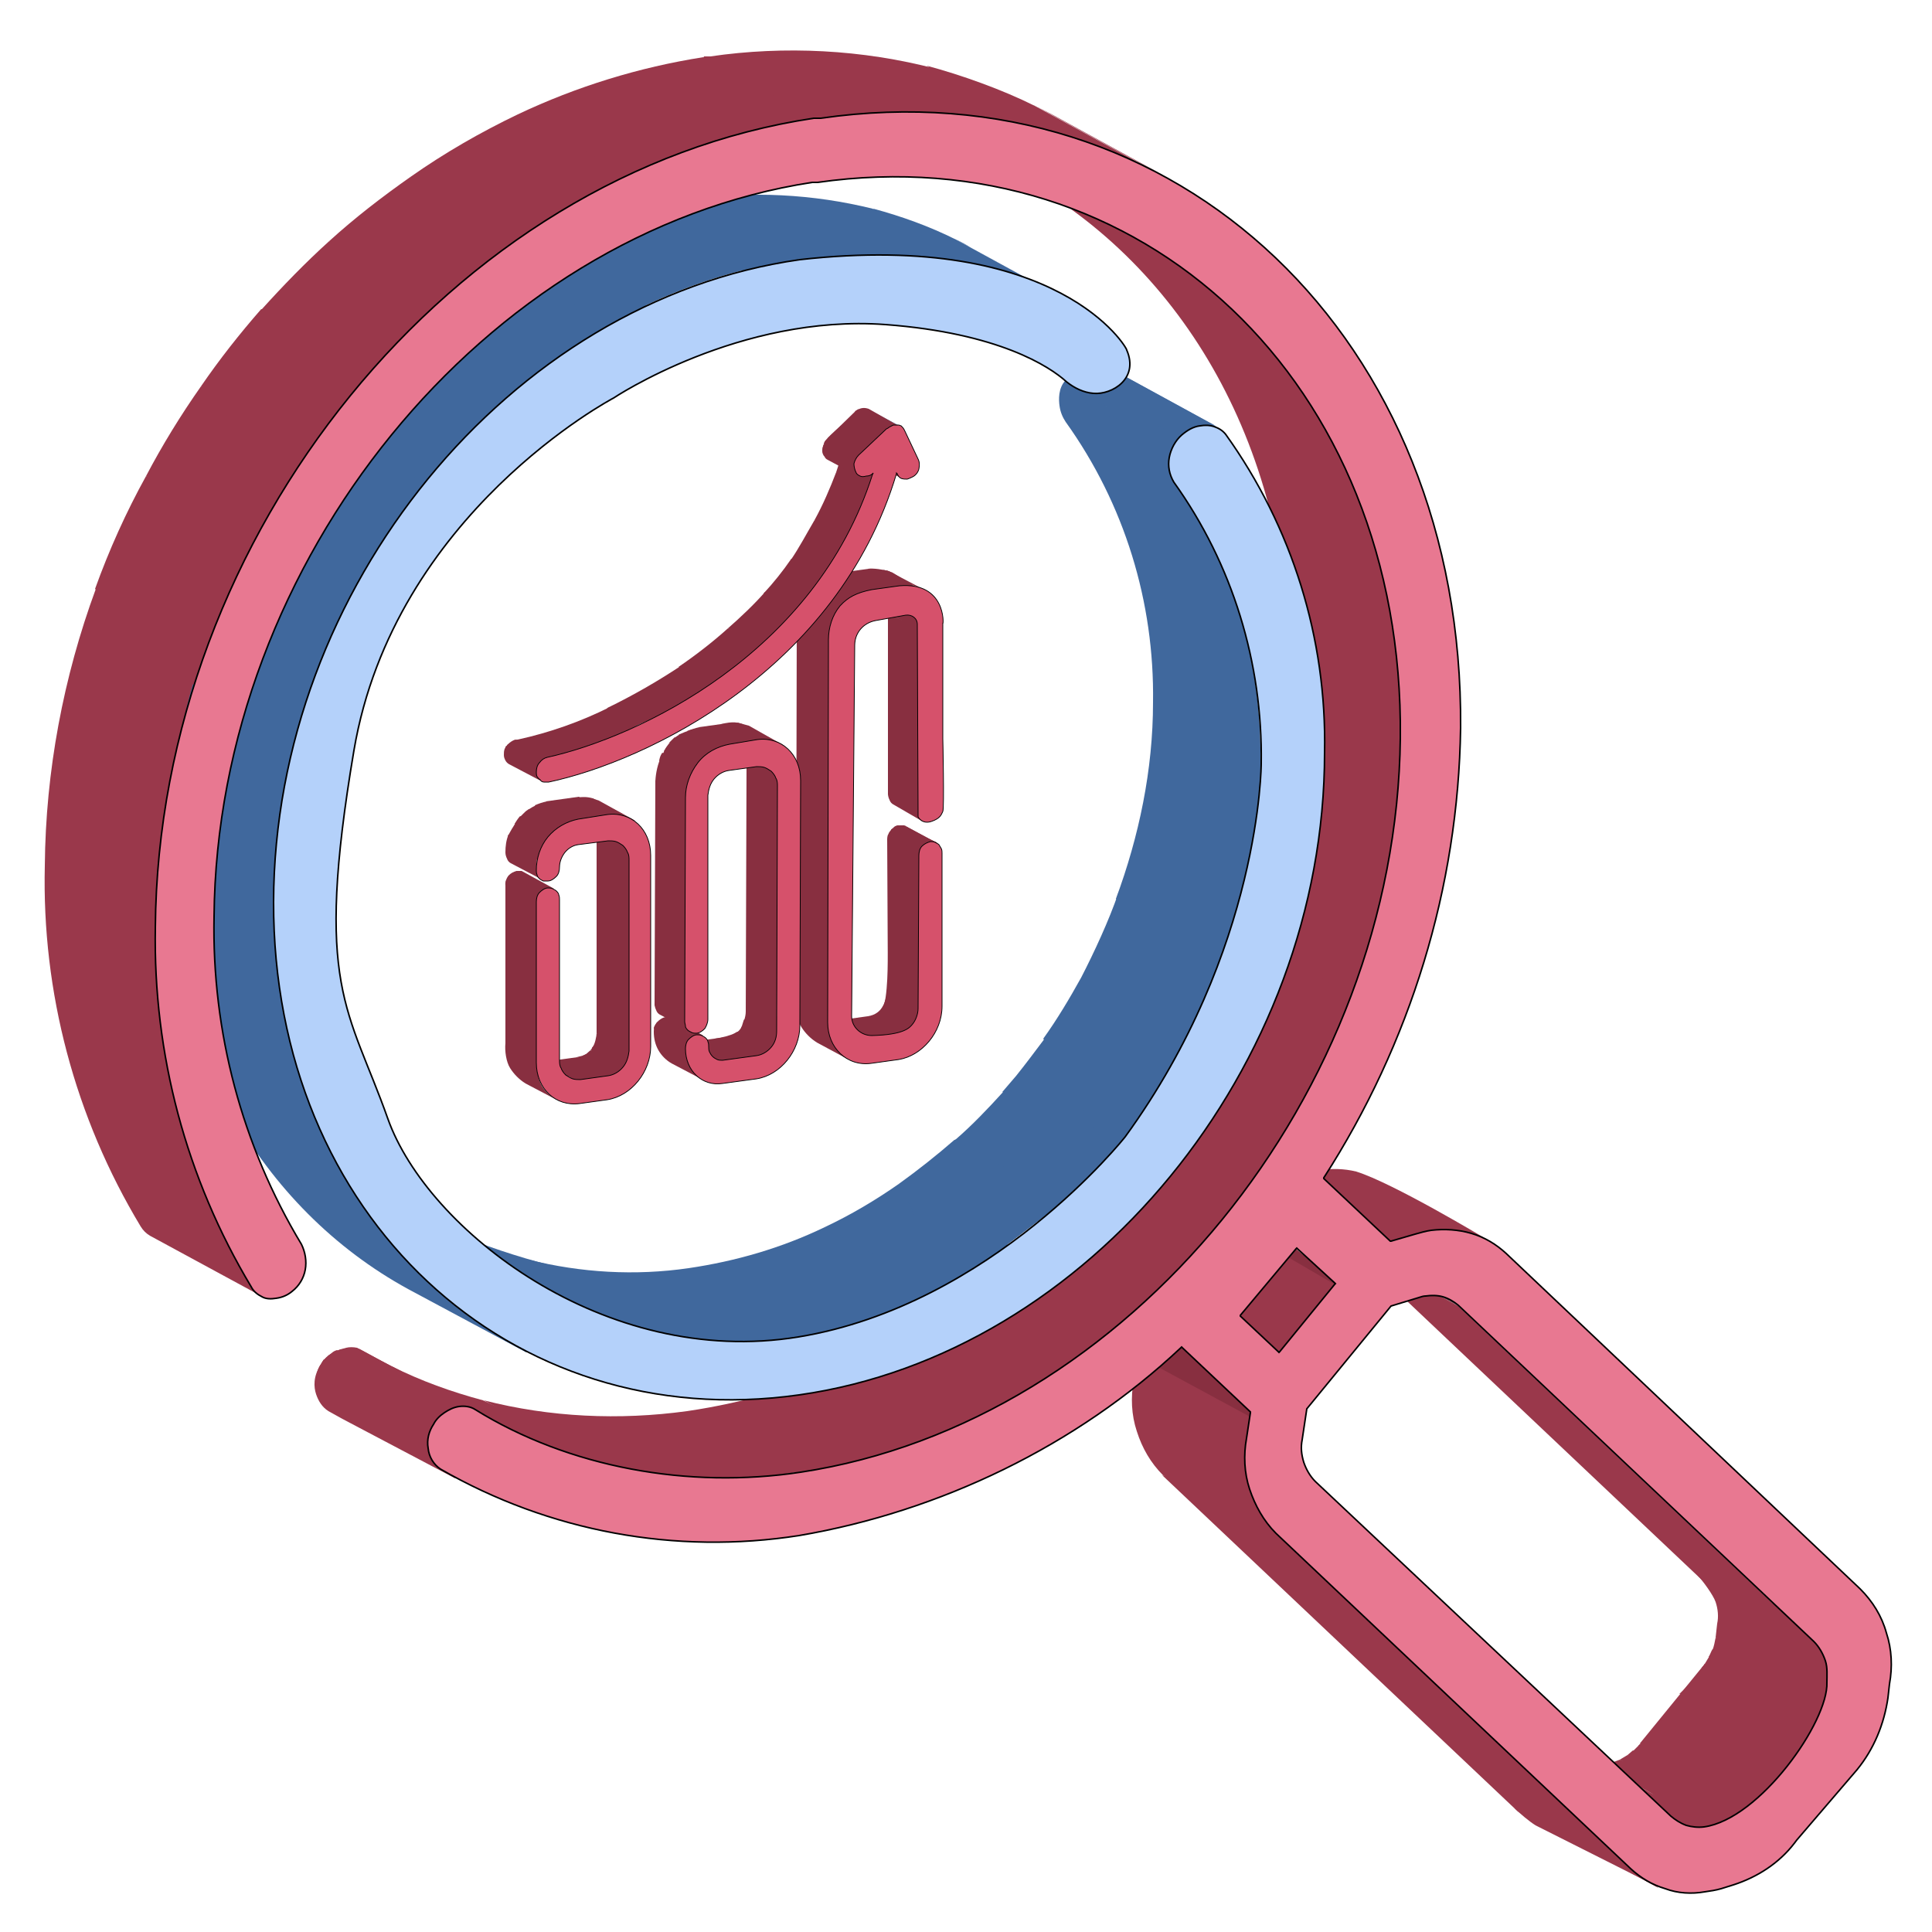<svg version="1.1" id="Слой_1" xmlns="http://www.w3.org/2000/svg" x="0" y="0" viewBox="0 0 250 250" xml:space="preserve"><style>.st0{fill:#40689d}.st1{fill:#9a384b}.st3{fill:#882f40}.st6{fill:#d6516b;stroke:#000;stroke-width:.1}</style><path class="st0" d="M98.3 38.2l-9-12.4c7.9-1.1 15.9-.7 23.6 1.2l14.1 7.7c-7.7-2-16.5 1.1-23.6-1.2M68.1 175l-15.3-8.2c-19-10.4-31.6-31.6-31.6-57.9 0-9.9 1.8-19.7 5.2-29l21-1.6c-3.4 9.3-7.8 28.1-7.8 38 0 26.2 9.5 47.3 28.5 57.7"/><path class="st0" d="M37.9 117L26.4 80c1.5-3.9 3.3-7.8 5.3-11.5L50 72.2c-2 3.7-4.3 15-5.7 18.9"/><path class="st0" d="M45.7 76.2l-14-7.7c1.7-3.1 3.5-6.1 5.5-9l33.9-10c-2 2.9-23.7 23.6-25.4 26.7"/><path class="st0" d="M51.2 67.2l-14.1-7.7c1.9-2.7 4-5.3 6.2-7.8l23.5 2.2c-2.2 2.5-13.6 10.6-15.6 13.3"/><path class="st0" d="M57.4 59.4l-14.1-7.7c2.2-2.5 4.6-4.8 7.1-7l14.1 7.7c-2.4 2.2-4.8 4.6-6.9 7"/><path class="st0" d="M64.3 52.4l-14-7.7c2.6-2.3 5.4-4.5 8.2-6.5l14.1 7.7c-2.9 2-5.6 4.2-8.3 6.5"/><path class="st0" d="M52.8 66l5.6-27.9c3.5-2.4 7.2-4.6 11.1-6.4l14.1 7.7c-3.8 1.8-7.6 5.7-11.2 8.1"/><path class="st0" d="M79.5 47.6l-10-15.8c6.3-3 13-5 19.9-6l14.1 7.7c-6.9 1-13.6 3-19.9 6m34.8 1L113 27c3.7 1 7.3 2.3 10.7 4l14.1 7.7c-3.4-1.7-7-3-10.7-4"/><path class="st0" d="M137.8 38.7L123.7 31c.7.3 1.4.7 2 1.1l14.1 7.7c-.7-.4-1.3-.8-2-1.1z"/><path class="st1" d="M234.3 223.5l-14.1-7.7c.1-.1.3-.3.4-.5l14.3 7.7-.4.5"/><path class="st1" d="M234.9 223l-14.9-6.7 1.5-2.5 13.9 8.4-.5.8z"/><path class="st1" d="M235.2 222.2l-14.1-7.8c.2-.3.3-.7.5-1l14.1 7.7c-.2.4-.3.7-.5 1.1"/><path class="st1" d="M235.7 221.2l-14.1-7.7c.2-.5.3-1.1.4-1.6l14.1 7.7c-.1.5-.3 1.1-.4 1.6z"/><path class="st1" d="M236.9 222.3L222 211.9l.2-1.8 14.1 7.7.6 4.5z"/><path class="st1" d="M229.1 236.9l-16.9-11.3 8.4-10.3 21.6-4.2-13.1 25.8z"/><path class="st1" d="M220 237.2l-11.2-9.2.8-.3 17.8 6.5-7.4 3z"/><path class="st1" d="M223.7 235.4l-14.1-7.7c.3-.2.7-.4 1-.6l18.8 3.2c-.3.3-5.3 4.9-5.7 5.1z"/><path class="st1" d="M224.7 234.8l-14.1-7.7.7-.6 14.2 7.7-.8.6"/><path class="st1" d="M225.6 234.2l-14.5-7.4 1.5-1.5 13.7 8.3c-.3.2-.5.4-.7.6z"/><path class="st1" d="M226.1 233.6l-14.1-7.7.2-.2 14.1 7.7-.2.2zm-8.8-14.4c6.1-5.7 4.9-9.1 4.9-9.1.2-.9.1-1.9-.2-2.8-.3-.9-1.7-2.8-2.3-3.4l15.4 5.7c.7.7.8 4.5 1.1 5.4s.3 1.9.2 2.8m-15.1 18.4l-14.1-7.7 1.6-.5 14.1 7.7-1.6.5zm-4.1-.3l-14.1-7.7 14.1 7.7h-.2m.4.1l-14.1-7.7.9.3 14.1 7.6-.9-.2"/><path class="st1" d="M217.5 236.7l-13.3-8.1c.7.1 1.4.1 2 0 .3 0 .6-.1.9-.2l14.1 7.8c-.3.1-.6.2-.9.2-.7.1-1.4.1-2 0m-4.3 7.5l-15.3-7.7c-.8-.5-2-1.5-2.7-2.2l14.3 4.3c.7.7 3.5 4.4 4.4 4.8m20-30.6l-14.1-7.7-46-43.5 14.1 7.7 46 43.5z"/><path d="M188.7 169l-14.1-7.7c-.3-.3-.6-.5-1-.7l14.1 7.7c.4.2.7.5 1 .7" fill="#793e4b"/><path class="st1" d="M214.6 244.3l-18.2-9.9-46-43.5 20.9 5.7 43.3 47.7zm-34.9-80.9l-11.1-11.5c.7-.2 1.4-.4 2.1-.5 1.6-.2 3.2-.2 4.8.2 4.8 1.5 16.6 8.6 16.6 8.6-1.5-.4-6-.2-7.5 0-.7.1-1.6.4-2.3.7"/><path class="st1" d="M189.5 159.4l-14.1-7.7c.7.2 1.5.5 2.2.8l14 7.7c-.7-.3-1.4-.6-2.2-.8"/><path class="st1" d="M191.5 160.2l-14-7.8.4.2 14.1 7.7-.5-.1zm-11.8.3l-14.1-7.7 3-.9 14.1 7.7-3 .9zm-15.1 38.1l-14.1-7.7c-1.6-1.6-2.7-3.5-3.4-5.7-.7-2.1-.8-4.4-.4-6.6l14.1 7.7c-.4 2.2-.3 4.5.4 6.7s8.7 4.4 10.2 6"/><path class="st1" d="M162.5 196.1l-15.9-17.4.5-3.3 16.2 7.3-.8 13.4zm3.4-19l-14.6-10 7.7-9.6 17.2 10.6-10.3 9z"/><path class="st3" d="M174.6 167.3l-15.8-9.2-5.2-4.2 14.1 7.7 6.9 5.7zm-9.2 18l-18.3-9.9-8.8-8.3 17.2 3.6 9.9 14.6z"/><path class="st1" d="M62.6 183.4l-14.1-7.7 2.2 1.1 14.1 7.7-2.2-1.1z"/><path class="st1" d="M62.3 186.6l-11.6-9.8c3.8 1.9 7.7 3.3 11.8 4.4l21.8 10.3c-4.1-1.1-18.2-3-22-4.9z"/><path class="st1" d="M76.7 188.9l-14.1-7.7c8.6 2.2 17.5 2.6 26.3 1.4 7.5-1.1 15.6-3.4 22.5-6.7l14.7 7.6c-6.4 4.1-14.9 5.8-22.4 7h-.5c-8.8 1.3-17.8 1.2-26.3-1"/><path class="st1" d="M126 184l-14.9-7.9c4.4-2.1 8.9-4.9 12.9-7.7l22.4 4.7c-4 2.8-16 8.9-20.4 10.9z"/><path class="st1" d="M138.9 176.6l-15-8.1c3.3-2.3 6.5-4.8 9.4-7.5l15 7.6c-2.9 2.7-6 5.7-9.4 8z"/><path class="st1" d="M145.3 175.9L133.4 161c2.8-2.5 5.5-5.2 8-8.1l29.5 1.5c-2.5 2.9-22.7 19-25.6 21.5z"/><path class="st1" d="M152.7 166.5l-11.3-13.6c2.5-2.9 4.9-5.9 7.1-9l27-5.7c-2.2 3.2-20.2 25.4-22.8 28.3z"/><path class="st1" d="M164.3 152.2l-15.8-8.3c2.3-3.4 4.5-6.8 6.4-10.4l15.8 8.3c-1.9 3.6-4.1 7-6.4 10.4z"/><path class="st1" d="M167.1 153.1L155 133.5c2.3-4.3 4.3-8.7 5.9-13.3l21.7 1.1c-1.6 4.6-13.2 27.5-15.5 31.8z"/><path class="st1" d="M176.2 129.8l-15.3-9.6c3.9-10.4 5.9-21.4 6-32.5.2-29.5-13.7-53.2-34.9-64.8l14.9 6.5c21.2 11.6 36 35.6 35.8 65.1-.1 11.1-2.6 24.9-6.5 35.3zM58.9 191.3l-14.6-7.7-1.8-1c-.8-.5-1.3-1.3-1.6-2.2s-.4-2.3.6-3.8l15.8 8.1c-.4.9-.5 1.8-.2 2.8.3.9-.3 1.9.5 2.5l1.9.2"/><path class="st1" d="M55.3 185.3L41 178.1c0-1 .5-1.5.5-1.5l14.1 8.1c-.2.1-.3.4-.3.6z"/><path class="st1" d="M55.4 184.6l-14.1-7.7c.7-1.4 1.1-1.2 1.2-1.4l13.4 8-.5 1.1v.2-.2z"/><path class="st1" d="M55.7 184.1l-14.1-7.7c.1-.2.2-.3.3-.5l14.1 7.7c.1.1-.1.3-.3.5z"/><path class="st1" d="M56.1 183.6s-16.3-4.3-14.1-7.7c.5-.8 2.1-1.3 2.1-1.3l12.4 8.6-.4.4"/><path class="st1" d="M56.5 183.2l-14.1-7.7.5-.4 14.1 7.7-.5.4"/><path class="st1" d="M57 182.8l-14.1-7.7c.2-.2.4-.3.7-.4l14.1 7.7-.7.4z"/><path class="st1" d="M54.9 185.9l-11.3-11.1c.4-.2.8-.3 1.2-.4.4-.1.9-.1 1.4 0l15.1 8.1c-.4-.1-1.9-.5-2.4-.4-.5 0-3.6 3.6-4 3.8z"/><path class="st1" d="M60.2 182.1L46 174.4l.6.2 14.1 7.7-.5-.2m.6.3l-14.1-7.7 14.1 7.7zM82.1 26.7l9-19.4h.8c9.6-1.4 19.7-.9 29.2 1.6l14.9 8c-9.4-2.4-19.7-2.4-29.3-1h-.9"/><path class="st1" d="M135 17.5l-15.1-9c4.5 1.2 9.8 3.1 14 5.2l14.1 7.7c-4.2-2.1-8.5-2.8-13-3.9zm12.9 3.8l-14.1-7.7 2.5 1.3 14.1 7.7-2.5-1.3zM33.6 167.6l-14.2-7.7c-.5-.3-.9-.7-1.2-1.2C9.7 144.6 5.4 128.4 5.8 112c.1-12.2 2.4-24.4 6.6-35.8l14.1 7.7c-4.3 11.5-5.1 23.8-5.2 36-.4 16.4 4.3 30.5 12.7 44.5.3.5-1.1 2.8-.6 3.1"/><path class="st1" d="M25 88.6L12.3 76.2c1.8-5 4-9.9 6.6-14.6l16 7.9c-2.5 4.7-5.5 12.1-7.4 17.1"/><path class="st1" d="M33 73.7L18.9 61.6c2.1-4 4.5-7.9 7.1-11.6l16.3 8.1c-2.6 3.7-6 7.8-8.2 11.8"/><path class="st1" d="M39.3 64.8L26 50c2.4-3.5 5-6.8 7.8-10L55 45.5c-2.8 3.2-10.9 9.8-13.3 13.3"/><path class="st1" d="M47.9 47.8l-14.1-7.7c2.8-3.1 5.7-6.1 8.8-8.9l19.8 8.3c-3.1 2.8-11.7 5.2-14.5 8.3"/><path class="st1" d="M54.8 43.6L42.6 31.2c3.3-3 6.8-5.7 10.5-8.3l14.1 7.7c-3.7 2.5-4.9 9.5-8.3 12.5"/><path class="st1" d="M59.6 38.9l-6.5-16c4.4-3.1 9.1-5.8 13.9-8.1l36.1 1.7c-4.9 2.3-34 16.4-38.4 19.5"/><path class="st1" d="M81.1 22.5L67 14.8c7.6-3.6 15.7-6.1 24-7.4l14.1 7.7c-8.3 1.3-16.4 3.8-24 7.4"/><path d="M236.4 217.7c0-.9.1-1.9-.2-2.8-.3-.9-.8-1.8-1.5-2.5h0l-46-43.5h0c-.6-.5-1.3-.9-2-1.1-.7-.2-1.5-.2-2.2-.1-.3 0-.6.1-.9.2h0L180 169h0l-10.9 13.3h0l-.6 4h0c-.2 1-.1 1.9.2 2.9.3.9.8 1.8 1.5 2.5h0l46 43.3c.6.5 1.2.9 2 1.2.7.2 1.5.3 2.3.2 7.2-1 16.1-13.6 15.9-18.7zm-132.8-27.2c42.4-6.4 77.1-49 77.6-95s-33.4-77.9-75.4-71.9h-.7 0c-42.4 6.5-77 49-77.4 95-.3 14.9 3.6 29.6 11.3 42.4.5 1 .7 2.2.5 3.3s-.8 2.1-1.7 2.8h0c-.6.5-1.3.8-2.1.9h0c-.6.1-1.3.1-1.8-.2-.6-.3-1.1-.7-1.4-1.3h0c-8.4-14-12.7-30.1-12.4-46.5h0c.4-50.9 38.5-97.7 85.2-104.7h.9c46.2-6.7 83.2 28.6 82.8 78.9-.3 20.7-6.5 40.8-17.7 58.2v.1l.1.1 8.5 8h.1l3.1-.9h0c.7-.2 1.4-.4 2.1-.5h0c1.7-.2 3.5-.1 5.2.4s3.2 1.4 4.5 2.6h0l45.8 43.4h0c1.6 1.6 2.8 3.5 3.4 5.7.7 2.1.8 4.4.4 6.6h0l-.2 1.8h0c-.5 3.4-1.8 6.6-4 9.3h0l-7.8 9.1-.3.4c-2 2.6-4.8 4.4-7.9 5.4h0l-1.6.5h0c-.7.2-1.4.3-2.1.4h0c-1.7.3-3.5.2-5.1-.4-1.7-.5-3.2-1.4-4.5-2.6h0l-45.9-43.4h0c-1.6-1.6-2.7-3.6-3.4-5.7-.7-2.1-.8-4.4-.4-6.6h0l.5-3.3v-.1h0l-8.8-8.3-.1-.1-.1.1c-13.5 12.7-31.2 21.2-49.4 24.3h0c-16 2.5-32.3-.5-46.4-8.6-.9-.6-1.5-1.6-1.6-2.7-.2-1.1.1-2.2.7-3.1h0c.3-.6.8-1.1 1.4-1.5s1.2-.7 1.9-.8c.7-.1 1.5 0 2.1.4h0c12.1 7.5 27.6 10.3 42.1 8.1m56.9-20.3h0v.1l4.9 4.6.1.1.1-.1 7.1-8.7.1-.1-.1-.1-4.8-4.4-.1-.1-.1.1-7.2 8.6h0z" fill="#e87891" stroke="#000" stroke-width=".2"/><path class="st0" d="M71.3 166.3l-14.1-7.7 1.8.9 14.1 7.7-1.8-.9"/><path class="st0" d="M65.7 168.6l-6.8-9.1c3 1.5 8.7 3.3 11.9 4.1l14.1 7.7c-3.1-.8-16.4-.3-19.2-2.7z"/><path class="st0" d="M74.6 173.4L68.4 163c6.8 1.7 13.8 2.1 20.7 1.1 6.1-.9 12-2.6 17.6-5.3l29.2 3.1c-5.6 2.6-25.1 16-31.2 16.9-6.9 1-15.6-2.1-22.4-3.8"/><path class="st0" d="M120.8 166.5l-14.1-7.7c3.4-1.6 6.6-3.5 9.6-5.6l14.1 7.7c-3 2.1-6.3 4-9.6 5.6"/><path class="st0" d="M125.1 170.7l-8.8-17.5c2.5-1.8 4.9-3.7 7.2-5.7l34.7-8.3c-2.3 2.1-25.3 20-27.8 21.8"/><path class="st0" d="M137.7 155.2l-14.1-7.7c2.2-1.9 4.2-4 6.2-6.2l20.8.1c-2 2.1-10.8 11.8-12.9 13.8"/><path class="st0" d="M143.8 149l-14.1-7.7 1.8-2.1c1.2-1.5 2.4-3.1 3.6-4.7l14.1 7.7c-1.1 1.6-2.3 3.1-3.6 4.7l-1.8 2.1z"/><path class="st0" d="M144.1 150.4l-9.1-16c1.8-2.5 3.4-5.2 4.9-7.9l20.6.7c-1.5 2.7-9.6 12.4-11.4 14.9"/><path class="st0" d="M154 134.2l-14.1-7.7c1.7-3.3 3.6-7.4 4.8-10.9l14 8.5c-1.3 3.5-2.8 6.8-4.5 10.1"/><path class="st0" d="M158.7 124.1l-7.8-2.3-6.5-5.5c3-8.1 4.8-16.7 4.8-25.4.2-13-3.7-25.7-11.3-36.3-.4-.6-.7-1.3-.8-2.1-.1-.7-.2-2.3.8-3.3l13.6 8.8c-.3.7-.4 1.4-.4 2.1s.3 1.4.7 2.1c7.6 10.6 11.5 23.3 11.3 36.3.1 8.8-1.4 17.5-4.4 25.6z"/><path class="st0" d="M151.4 58.1l-14.1-7.7c.1-.2.2-.5.3-.7l14.1 7.7c-.1.2-.2.5-.3.7zm.4-.7l-14.1-7.7.3-.6 14.1 7.7c-.1.3-.2.4-.3.6"/><path class="st0" d="M152.1 56.9L138 49.2c.1-.2.2-.3.4-.5l14.2 7.7-.5.5"/><path class="st0" d="M152.5 56.4l-14.1-7.7.4-.4 14.1 7.8-.4.3"/><path class="st0" d="M152.9 56.1l-14.1-7.7.5-.4 14.1 7.7-.5.4z"/><path class="st0" d="M150.9 62.2l-11.6-14.3c.2-.1.4-.3.7-.4l16.9 8.7-6 6z"/><path class="st0" d="M153.4 57.7L140 47.5c.4-.2.8-.3 1.2-.4.5-.1 1-.1 1.4 0l14.8 8.1c-.5-.1-1 .4-1.5.5s-2.2 1.9-2.5 2z"/><path class="st0" d="M156.7 54.9l-14.1-7.7c.2 0 .4.1.6.2l14.1 7.7c-.2-.1-.4-.1-.6-.2zm.6.2l-14.1-7.7 14.1 7.7"/><path d="M103.5 33.6h0c-37.6 5.3-68 42.6-68.1 83.1-.1 40.6 30.5 69.1 68 63.8 37.5-5.3 68-42.5 68-83.1h0c.3-14.8-4.2-29.2-12.8-41.2-.4-.5-.9-.8-1.5-1s-1.2-.2-1.8-.1h0c-.9.1-1.7.6-2.4 1.2h0c-.8.7-1.4 1.8-1.6 2.9-.2 1.1 0 2.2.6 3.2 7.6 10.6 11.5 23.4 11.3 36.4h0s0 24.1-17.6 48.3c0 0-17.2 21.8-42.3 25.9s-48-13.9-53.1-28.2c-5.1-14.4-9.6-17-4.4-47.7s33.6-45.6 33.6-45.6 16.3-10.9 35.2-9.5c14.6 1.1 21.2 5.4 23.4 7.4 1 .8 2.2 1.4 3.5 1.5 2.4.2 5.9-1.9 4.3-5.6.1-.2-8.7-15.5-42.3-11.7h0z" fill="#b4d1fa" stroke="#000" stroke-width=".2"/><path class="st3" d="M116.2 133.7l-4-2.1c.3 0 .5-.1.8-.2l4 2.1c-.3 0-.5.1-.8.2"/><path class="st3" d="M117 133.4l-4.1-1.5c.1-.1.8-.8.9-.8l3.6 2.1c-.2.1-.3.2-.4.2"/><path class="st3" d="M117.4 133.2l-4.7-1.7c1-.4 1.4-.5 1.5-.6l3.5 2c-.1.2-.2.2-.3.3z"/><path class="st3" d="M114.4 135.6l-2.1-4.1c2-.3 2.2-2.1 2.3-2.2l4.5 3.7c-.1.1-3.1 2.1-3.2 2.2"/><path class="st3" d="M118 132.7l-4-2.1c.1-.1.2-.2.2-.3l4 2.1c-.1.1-.1.2-.2.3"/><path class="st3" d="M118.2 132.4l-4-2.1c.1-.1.1-.2.2-.3l4 2.1c-.1.1-.1.2-.2.3z"/><path class="st3" d="M118.4 132.1l-4-2.1c.1-.1.1-.3.2-.4l4 2.1c0 .1-.1.3-.2.4"/><path class="st3" d="M118.8 132.9l-4.6-2.5c.7-.8.7-6.7.7-7.1l4.5 6.9c.1.4-.4 2.3-.6 2.7zm-7.8 2.4l-2.3-3.3 3.6-.5 6 2.2-7.3 1.6z"/><path class="st3" d="M111.3 133.9l-4-2.1h.1l3.9 2.1z"/><path class="st3" d="M111.3 134l-4-2.1c.1.1.3.1.4.1l4 2.1c-.1 0-.2 0-.4-.1"/><path class="st3" d="M111.7 134.1l-4-2.1c.3.1.6.1.9.1l4 2.1c-.3 0-.6 0-.9-.1m8-2.8l-4.8-2.9-.1-19.9 4.6 2.4.3 20.4zm-10.1 5.7l-3.9-2.1c-.8-.5-1.5-1.2-2-2s-.7-1.8-.6-2.8l4 2.1c0 1 .5 1.7.9 2.5.4.9.8 1.8 1.6 2.3"/><path class="st3" d="M118.8 110.8l-4-2.1c0-.2 0-.4.1-.7l4.5 1.7c.1.2-.6.8-.6 1.1"/><path class="st3" d="M119 110.1l-4-2.1c0-.1.1-.2.1-.3l5 1.2s-1.1 1.1-1.1 1.2"/><path class="st3" d="M119.2 109.6l-3.9-2.1c0-.1.1-.1.1-.2l4 2.1-.2.2"/><path class="st3" d="M119.3 109.5l-4-2.1c0-.1.1-.1.2-.2l4 2.1c-.1 0-.1.1-.2.2z"/><path class="st3" d="M114.9 108.1c.1-.5.6-.9.6-.9.1-.1.3-.4.8-.4l4.9 2.2-1.1 1"/><path class="st3" d="M119.7 109.2l-3.9-2.2.3-.1 3.9 2.1-.3.2"/><path class="st3" d="M118.8 112.4l-2.8-5.5c.1-.1.3-.1.5-.1h.5l4.3 2.3c-.1 0 .1.2 0 .2h-.9c-.1 0-1.4 3-1.6 3.1z"/><path class="st3" d="M120.3 109.2l-3.3-2.4c.1 0 .2.1.2.1l4.2 2.3c-.1-.1-1 0-1.1 0zm1.2 0l-4.3-2.3 4.3 2.3zm-2.1-2.9l-3.8-2.2c-.2-.1-.4-.3-.5-.6-.1-.2-.2-.5-.2-.8l4.5 2.2c0 .3.2.3.4.5.1.2-.1.6.2.7m-25.5 32l-2-3.7c2-.3 3.6-.9 4.5-2.3l1.7 3.9c-.3.1-3.9 2.1-4.2 2.1z"/><path class="st3" d="M98.7 136l-3.9-2.1c.1-.1.3-.2.4-.2l3.9 2.1c-.1.1-.3.2-.4.2"/><path class="st3" d="M99.1 135.8l-4-2.1c.1-.1.2-.1.3-.2l4 2.1c-.1.1-.2.1-.3.2"/><path class="st3" d="M99 136l-3.5-2.4.6-.4 5.3.4c-.1.1-2 1.9-2.1 2"/><path class="st3" d="M99.7 135.3l-4.3-1.7c.4-.4.5-.6.6-.8l4 2.1c-.2.2-.2.3-.3.4z"/><path class="st3" d="M99.9 135l-4-1.7c.1-.1.5-.6.6-.7l3.7 2.2c-.1-.1-.2.1-.3.2"/><path class="st3" d="M100.1 134.6l-4.2-1.6c.1-.1.3-1 .4-1.1l3.9 2.3c.1.1 0 .3-.1.4"/><path class="st3" d="M95.6 137.2l.7-5.2c.1-.3.2-.7.2-1.1l4.8.7c0 .4-.6 5.1-.7 5.5"/><path class="st3" d="M93.5 136.9l-4-2.1 4.4-.6 6.2 2.3-6.6.4zm-.9-.2l-4-2.1h.1l3.9 2.1z"/><path class="st3" d="M92.6 136.7l-4-2.1c.1 0 .2.1.3.1l4 2.1c-.1 0-.2 0-.3-.1"/><path class="st3" d="M92.4 137.1l-3.4-2.4h.6l10 1.5c-.2 0-6.1 1.3-6.3 1.2m25.6-32.4l-4-2.2V79.3l4 2.1.6 23.5-.6.1zm-28 34.7l-4-2.1c-.7-.4-1.3-1-1.7-1.7-.4-.7-.6-1.5-.6-2.4 0-.2 0-.4.1-.7l4.2 2.1c-.1.2 0 .5 0 .7 0 .8 0 1.6.4 2.3.5.8.9 1.4 1.6 1.8"/><path class="st3" d="M88.7 136.4l-4-2.8c0-.9.4-1.2.5-1.2l5.4 1.8s-1.9 2.1-1.9 2.2z"/><path class="st3" d="M88.9 134.7l-4-2.2.1-.2 4 2.1c0 .2 0 .2-.1.3"/><path class="st3" d="M89 134.5l-4-2.1c0-.1.1-.1.1-.2l4 2.1c0 .1 0 .2-.1.2"/><path class="st3" d="M89.2 134.4l-4-2.1.2-.2 4 2.1c-.1 0-.2.1-.2.2"/><path class="st3" d="M89.3 134.2l-4.7-1.1c.1-.8 1.1-1.5 1.6-1.5l3.3 2.4-.2.2"/><path class="st3" d="M89.6 134l-3.9-2.1c.1-.1.2-.1.2-.1l4 2.1c-.2 0-.3.1-.3.1"/><path class="st3" d="M89.9 134.1l-4.1-2.3c.1-.1.3-.1.5-.1h.5L91 134h-.7c-.2-.1-.2 0-.4.1zm29.4-52.2l-4.3-2.6c0-.4-.1-.9-.3-1.3-.2-.4-.5-.7-.9-.9l4.4 1.8c.4.2.7.5.9.9.1.4.2 1.7.2 2.1z"/><path class="st3" d="M89.4 133.4l-4-2.1c-.2-.1-.4-.3-.5-.6-.1-.2-.2-.5-.2-.8l4 2.1c0 .3 0 .5.2.8.1.3.3.5.5.6zm26.9-57.7l-4-2.1c.7-.1 2 .1 2.7.3l3.3 1.9c-.7-.1-1.3-.2-2-.1"/><path class="st3" d="M118.3 75.8l-4.1-2.1c.3.1.7.2 1 .3l4 2.1-.9-.3"/><path class="st3" d="M116.4 77l-1.7-3.2.8.3 3.8 2.4c-.1 0 .6.5.6.4m-19.4 56.2l-4-2.1.1-31.7 4.5 1.6-.6 32.2z"/><path class="st3" d="M111.9 78l-3.1-3.9 3.6-.5 6.2 2.6-6.7 1.8zm-11.3 23.4l-4-2.1c0-.4-.1-.9-.3-1.3-.2-.4-.5-.7-.9-.9l3.9 2.1c.4.2 1.6.2 1.8.6.2.5-.5 1.2-.5 1.6zm8.8 35.1L103 130l.1-49.1 5.6.3.7 55.3z"/><path class="st3" d="M107.1 83.2l-3.9-2.1c0-.8.2-1.6.4-2.4l5.5.7c-.4.7-2 3-2 3.8z"/><path class="st3" d="M107.5 80.7l-4-2.1c.1-.3.3-.6.4-1l4 2.1c-.1.4-.3.7-.4 1"/><path class="st3" d="M107.9 79.8l-4-2.1c.1-.3.3-.5.5-.7l4 2.1c-.2.2-.3.4-.5.7"/><path class="st3" d="M108.4 79.1l-4-2.1c.2-.2.3-.4.5-.6l4 2.1c-.2.1-.4.3-.5.6m.5-.7l-4-2.2.6-.6 4 2.2-.6.6"/><path class="st3" d="M109.5 77.8l-4-2.1c.2-.2.4-.4.7-.5l4 2.1c-.2.1-.5.3-.7.5"/><path class="st3" d="M110.2 77.3l-4-2.1c.3-.2.6-.4.9-.5l3.9 2.1c-.2.1-.5.3-.8.5"/><path class="st3" d="M106.9 79.7l.3-5.1c.5-.2 1.1-.4 1.7-.5l3.9 2.1c-.6.1-2.1 2.3-2.7 2.5"/><path class="st6" d="M116.4 75.8l-3.6.5c-2 .4-3.1 1-4.1 2.1-1 1.2-1.5 2.8-1.5 4.4v.4l-.1 49.1c0 3.3 2.5 5.7 5.6 5.3l3.6-.5c3-.5 5.6-3.5 5.6-6.9v-19.8c0-.2 0-.4-.1-.6s-.2-.3-.3-.5c-.1-.1-.3-.2-.5-.3-.2-.1-.4-.1-.6-.1-.4.1-.8.3-1.1.6-.3.3-.4.8-.4 1.2l-.1 19.8c0 .7-.3 1.5-.7 2-.4.5-1.1 1.4-5.3 1.5-1.4 0-2.6-1.1-2.6-2.5l.4-48c0-1.6 1.1-2.9 2.7-3.2l3.9-.7c.8-.1 1.5.4 1.5 1.2l.1 24.9s.5 1 1.7.6 1.3-.9 1.5-1.3 0-9.4 0-9.4V80.7c.1.1.4-5.4-5.6-4.9"/><path class="st3" d="M98 95.7l-4.7-2c1.6-.4 2.2-.2 2.8 0l3.9 2.1c-.7-.2-1.3-.2-2-.1"/><path class="st3" d="M96.2 96.6l-.8-3.1c.3.1 1.2.3 1.5.4l4.6 2.6c-.3-.1-3.3-.4-3.6-.5"/><path class="st3" d="M100.8 96.1l-4-2.1.2.1 4 2.1-.2-.1m15.7-34.3l-4-2.1c-.2-.1-.4-.3-.5-.6l4.2 1.8c0 .3 0 .8.3.9M94.4 96.2l-4-2.1 3.6-.5 3.9 2.1-3.5.5z"/><path class="st0" d="M116.1 55l-4-2.1c.1 0 .2.1.3.1l4 2.1c-.1 0-.2 0-.3-.1"/><path class="st3" d="M88.7 132.1l-4-2 .1-29.1 4.8-1.2-.9 32.3z"/><path class="st0" d="M114.7 55.4l-4-2.1.1-.1 3.9 2.2m.1-.1l-4-2.1c.1 0 .2-.1.2-.1l4 2.1s-.1 0-.2.1m.3-.1l-4-2.1.2-.1 4 2.1-.2.1"/><path class="st3" d="M88.7 103.1l-3.9-1.8c0-.8.2-2.1.6-3l3.7 2.3c-.2.9-.4 1.7-.4 2.5"/><path class="st3" d="M87.9 104l-2.6-5.6c.1-.5.2-.7.4-1l4 2.1c-.2.3-.3.6-.4 1"/><path class="st3" d="M89.6 99.7l-3.9-2c.1-.3.4-.7.6-1l3.9 2.2c-.3.3-.4.6-.6.8"/><path class="st3" d="M90.1 99l-4-2.1c.2-.2.3-.4.5-.6l4 2.1c-.2.1-.4.4-.5.6m.5-.7l-4-2.2.7-.7 3.9 2.1c-.2.4-.4.6-.6.8"/><path class="st3" d="M89.2 101.9l-3.3-4.7c.9-1.6 1.8-2 2.1-2.2l8.8 1.1c-.3.2-7.3 5.6-7.6 5.8z"/><path class="st3" d="M91.8 97.2l-4-2.1c.3-.2 1.4-.6 1.7-.7l5 1.9c-.2.1-2.4.7-2.7.9"/><path class="st3" d="M92.9 96.7l-4-2.1c.5-.2 1.1-.4 1.6-.5l5.7 1.9c-.5.1-2.8.4-3.3.7"/><path class="st6" d="M98 95.7c3.1-.4 5.6 1.9 5.6 5.3l-.1 31.7c0 3.3-2.5 6.4-5.6 6.9l-4.4.6c-2.6.4-4.8-1.6-4.8-4.5 0-.4.1-.9.4-1.2s.7-.6 1.1-.6c.2 0 .4 0 .6.1s.4.2.5.3.3.3.3.5c.1.2.1.4.1.6 0 .2 0 .5.1.7s.2.4.4.6c.2.2.4.3.6.4.2.1.5.1.7.1l4.4-.6c.7-.1 1.4-.5 1.9-1.1s.7-1.3.7-2.1l.1-31.7c0-.3 0-.7-.2-1-.1-.3-.3-.6-.6-.9-.3-.2-.6-.4-.9-.5s-.7-.1-1-.1l-3.6.5c-.7.1-1.4.5-1.9 1.1s-.7 1.3-.8 2.1v29c0 .4-.2.9-.4 1.2-.3.3-.7.6-1.1.6-.2 0-.4 0-.6-.1s-.4-.2-.5-.3-.3-.3-.3-.5-.1-.4-.1-.6l.1-29c0-1.6.6-3.2 1.6-4.5s2.5-2.1 4.1-2.4l3.6-.6"/><path class="st3" d="M115.7 55.8L111 53c.4-.2.8-.3 1.4-.1l3.7 2.1-.4.8z"/><path class="st3" d="M115.4 55l-4-2.1h.5l4 2.1h-.5"/><path class="st3" d="M115.2 55.1l-4-2.1.2-.1 4 2.1-.2.1z"/><path class="st3" d="M114.6 55.5l-4-2.2c.3-.3.4-.4.7-.3l4.2 2.3-.9.2z"/><path class="st3" d="M111.4 59.8l-4.3-3.1 3.7-3.6 4.6 2.5-4 4.2zM69.9 101l-4-2.1c-.2-.1-.4-.3-.5-.5s-.2-.4-.2-.7c0-.3 0-.5.1-.8l6.2-.2c-.1.2-.9 2.9-.8 3.2 0 .2 0 .2.1.4.2.3-1.1.6-.9.7"/><path class="st3" d="M69.3 99.1l-4-2.1c0-.1.1-.2.1-.3l4 2.1c0 .1 0 .2-.1.3m.1-.3l-4-2.1c0-.1.1-.1.1-.2l4 2.1c0 .1 0 .2-.1.2m.2-.2l-4-2.1c0-.1.1-.1.1-.2l3.9 2.1v.2"/><path class="st3" d="M69.7 98.5l-3.9-2.1c0-.1.1-.1.2-.1l4 2.1c-.2 0-.2 0-.3.1"/><path class="st3" d="M69.3 99.8l-4-2c.1-.1.1-1.2.9-1.7l3.9 2.1c-.1 0-.8 1.5-.8 1.6z"/><path class="st3" d="M69.2 99.3L65.3 97c.2-.7 1-1.2 1.4-1.3l4.7 1.7c-.1 0-1.3.7-1.4.7"/><path class="st3" d="M70.7 97.9l-4-2.1c.1-.1.2-.1.3-.1 4.1-.9 8.1-2.3 11.9-4.2l4 2.1c-3.8 1.8-7.7 3.7-11.7 4.6-.1.1-.4-.3-.5-.3"/><path class="st3" d="M76.3 97.2l2.3-5.6c3.3-1.6 6.6-3.5 9.6-5.5l10 .2c-3 2.1-12.3 6-15.6 7.5"/><path class="st3" d="M92 88.3l-4.2-2c2.2-1.5 4.4-3.2 6.4-5l6 2.7c-1.9 1.8-5.3 4.9-8.2 4.3"/><path class="st3" d="M98.4 84.2l-4.2-2.9c1.6-1.4 3.4-3.1 4.8-4.7l8.8-1.3c-1.4 1.5-7.8 7.5-9.4 8.9z"/><path class="st3" d="M102.6 79.7l-3.8-2.9c1.3-1.4 2.5-2.9 3.6-4.5l5.1 1.8c-1.2 1.5-3.7 4.1-4.9 5.6z"/><path class="st3" d="M106.9 74.8l-4.6-2.3c1.1-1.6 2.1-3.5 3.1-5.2l4.7 2.3c-1 1.7-2.1 3.6-3.2 5.2z"/><path class="st3" d="M109.5 73l-4.1-5.7c1.1-2 2-4.1 2.8-6.2l4.9 2.7c-.8 2.1-2.8 6.9-3.9 8.9"/><path class="st3" d="M111.1 67.8l-2.9-6.7c.2-.6.4-1.3.7-1.9l4.4 1.8c-.4.7-2 6.2-2.2 6.8z"/><path class="st3" d="M111 61.6l-3.9-2.1c-.2-.1-.3-.2-.4-.4-.2-.2-.3-.5-.3-.8s.1-.6.2-.8l6.7.2c-.1.3-3 2.5-2.9 2.8 0 .3.1.5.3.8 0 .1.1.2.3.3"/><path class="st3" d="M110.5 59.6l-3.9-1.9c0-.1.2-.6.2-.7l6.6 1.3c.1.1-2.9 1.2-2.9 1.3z"/><path class="st3" d="M110.6 59.4l-4.1-.7c-.2-.7.1-1.4.5-1.8l3.7 2.3s0 .1-.1.2"/><path class="st3" d="M110.8 59.2l-4.2-1.8c.1-.2-.1-.3 2.2-2.3l2.1 3.9-.1.2"/><path class="st6" d="M111.3 61.6c-.2-.1-.4-.2-.5-.4-.2-.4-.3-.8-.3-1.2.1-.4.3-.8.6-1.1l3.6-3.4.2-.1c.1-.1.3-.2.5-.3l.2-.1h.7c.1 0 .2.1.3.1l.1.1c.1.1.2.2.3.4l.1.2 1.7 3.6c.2.4.2.8.1 1.3-.1.4-.4.8-.8 1-.2.1-.4.2-.7.3-.3 0-.5 0-.8-.1-.2-.1-.4-.3-.5-.6l-.1-.1v.1c-7.6 25.4-32.3 37.2-45 39.9h-.6c-.2 0-.4-.1-.5-.3-.2-.1-.3-.3-.4-.4-.1-.2-.1-.4-.1-.6 0-.4.1-.9.4-1.2.3-.4.6-.6 1-.7 11.8-2.6 34.7-13.4 42.1-36.6l.1-.2-.1.1c-.2.2-.5.3-.8.3-.4.1-.6.1-.8 0z"/><path class="st3" d="M78.6 139l-4-2.1c.3 0 .5-.1.7-.2l4 2.1c-.2 0-.5.1-.7.2"/><path class="st3" d="M74.6 136.8l.8-.2c.1-.1.3-.1.4-.2l4 2.1c-.1.1-.3.2-.4.2"/><path class="st3" d="M79.7 138.5l-4-2c.1-.1.6-.5.7-.5l3.6 2.3s-.1.1-.3.2"/><path class="st3" d="M80.1 138.3l-4-2.1.3-.3 3.9 2.1c-.1.1-.2.2-.2.3"/><path class="st3" d="M80.3 138l-3.9-2.1c.1-.1.2-.2.2-.3l4 2.1-.3.3"/><path class="st3" d="M75.9 142l.7-6.4c.1-.1.2-.2.2-.3l5.1 2c-.1.1-5.9 4.6-6 4.7z"/><path class="st3" d="M80.8 137.4l-3.9-2.1c.1-.1.1-.3.2-.4l4 2.1c-.2 0-.3.2-.3.4"/><path class="st3" d="M81.7 137.8l-5.1-2.2c.4-.4.6-1.6.6-1.9l4 2.1c0 .4.9 1.1.7 1.4m-6.3 3.7l-4.5-3.6 3.6-.5 4 2.1-3.1 2z"/><path class="st3" d="M73.6 139.2l-3.9-2.1h.1l3.8 2.1"/><path class="st3" d="M73.2 139.4l-3.4-2.2c.1.1.3.1.4.1l3.9 2.1c-.2 0-.3-.1-.4-.1"/><path class="st3" d="M74.1 139.4l-3.9-2.1c.3.1.6.1.9 0l4 2.2c-.4 0-.7 0-1-.1m-2.1 2.9l-4-2.1c-.8-.5-1.5-1.2-2-2s-.7-2.2-.6-3.2l4 2.5c0 1 .2 1.9.6 2.8.4.8 1.1 1.5 2 2m9.9-2.6l-4.7-6V109l4.6-1.1.1 31.8z"/><path class="st3" d="M81.2 111.1l-4-2.1c0-.4-.1-.9-.3-1.3-.2-.4-.5-.7-.9-.9l4 2.1c.4.2.7.5.9.9s.3.9.3 1.3m-4.5-4.7l-2-3.2c.7-.1 1.3-.1 2 .1l4 2.1c-.6-.2-1.3-.2-2-.1"/><path class="st3" d="M78.1 106.7l-1.5-3.4.9.3 4.7 2.6c-.3-.1-2.7.4-3 .4"/><path class="st3" d="M81.5 105.8l-4-2.1.2.1 4 2.1-.2-.1zm-10.7 34.7l-5.4-5.2v-20.8l5.5 1.9-.1 24.1zm3.8-34.7l-4-2.1 4.3-.6 3.5 2.2-3.8.5z"/><path class="st3" d="M69.4 116.7l-4-2.1c0-.2 0-.4.1-.7l4.9 1c-.1.2-1 1.6-1 1.8"/><path class="st3" d="M69.5 116.1l-3.9-2.2c0-.1.1-.2.1-.3l4 2.1c-.2.2-.2.3-.2.4"/><path class="st3" d="M69.6 115.8l-4-2.1c0-.1.1-.1.1-.2l4 2.1c0 .1-.1.2-.1.2"/><path class="st3" d="M65.4 114.6c-.1-.7.4-1.3.4-1.3.3-.3.6-.5 1.1-.6L71 115c-.1.1-2.1 3.7-2.2 3.8"/><path class="st3" d="M69.9 115.4l-3.9-2 .2-.2 3.9 2c-.1.1-.2.1-.2.2"/><path class="st3" d="M70 115.2l-3.7-2c.1-.1.1-.1.2-.1l3.7 2c-.1.1-.1.1-.2.1"/><path class="st3" d="M70.2 115.1l-3.9-2 .3-.1 3.9 2-.3.1zm.3-.1l-4-2.1c.2-.1.3-.2.5-.2h.5l4.2 2.3c-.2 0-.6-.2-.8-.2-.1.1-.3.1-.4.2z"/><path class="st3" d="M70.7 115.4l-3.3-2.6c.1 0 .2 0 .2.1l4 2.1c0-.1-.1-.1-.2-.1m-1.3-1.1l-4-2.1c-.2-.1-.4-.3-.5-.6-.1-.2-.2-.5-.2-.8 0-.8.1-1.6.4-2.3l4 2.1c-.3.7-.4 1.5-.4 2.3 0 .3 0 .5.2.8.1.3.3.5.5.6"/><path class="st3" d="M69.7 111.4l-3.8-3.3c.1-.3.3-.6.4-.9l7.1-1.2c-.2.3-3.5 3.9-3.6 4.3"/><path class="st3" d="M70.2 109.3l-4.5-1.1c.1-.2.8-1.4 1-1.7l6.6-.4c-.2.2-3 3-3.1 3.2"/><path class="st3" d="M70.6 108.6l-4-2c.1-.2.5-.8.7-1L71 108c0 .2-.2.4-.4.6"/><path class="st3" d="M69 110.1l-1.8-4.3.6-.6 7.4.5c-.2.2-3.8 2-4 2.2"/><path class="st3" d="M71.7 107.4l-3.9-2.2c.2-.2.4-.4.7-.5l7.6.8c-.3.2-4.2 1.7-4.4 1.9"/><path class="st3" d="M72.4 106.9l-4.1-2.1c.3-.2.8-.5 1.1-.6l3.9 2.3c-.4 0-.7.2-.9.4"/><path class="st3" d="M71.7 108.9l-2.5-4.7c.5-.2 1-.4 1.6-.5l6.3 2c-.6.1-2.8 1.2-3.3 1.4"/><path class="st6" d="M78.6 105.4c3.1-.4 5.6 1.9 5.6 5.3v24.7c0 3.3-2.5 6.4-5.6 6.9l-3.6.5c-3.1.4-5.6-1.9-5.6-5.3v-20.8c0-.4.1-.9.4-1.2.3-.3.7-.6 1.1-.6.2 0 .4 0 .6.1s.4.2.5.3c.1.1.3.3.3.5.1.2.1.4.1.6v20.8c0 .3 0 .7.2 1 .1.3.3.6.6.9.3.2.6.4.9.5s.7.1 1 .1l3.6-.5c.7-.1 1.4-.5 1.9-1.1s.7-1.3.8-2.1v-24.7c0-.3 0-.7-.2-1-.1-.3-.3-.6-.6-.9-.3-.2-.6-.4-.9-.5s-.7-.1-1-.1l-3.9.5c-.7.1-1.3.5-1.7 1-.4.5-.7 1.2-.7 1.9 0 .4-.1.9-.4 1.2-.3.3-.7.6-1.1.6h-.6c-.2-.1-.4-.2-.5-.3-.1-.1-.3-.3-.3-.5-.1-.2-.1-.4-.1-.6 0-1.5.5-3.1 1.5-4.3 1-1.2 2.4-2 3.9-2.3l3.8-.6z"/></svg>